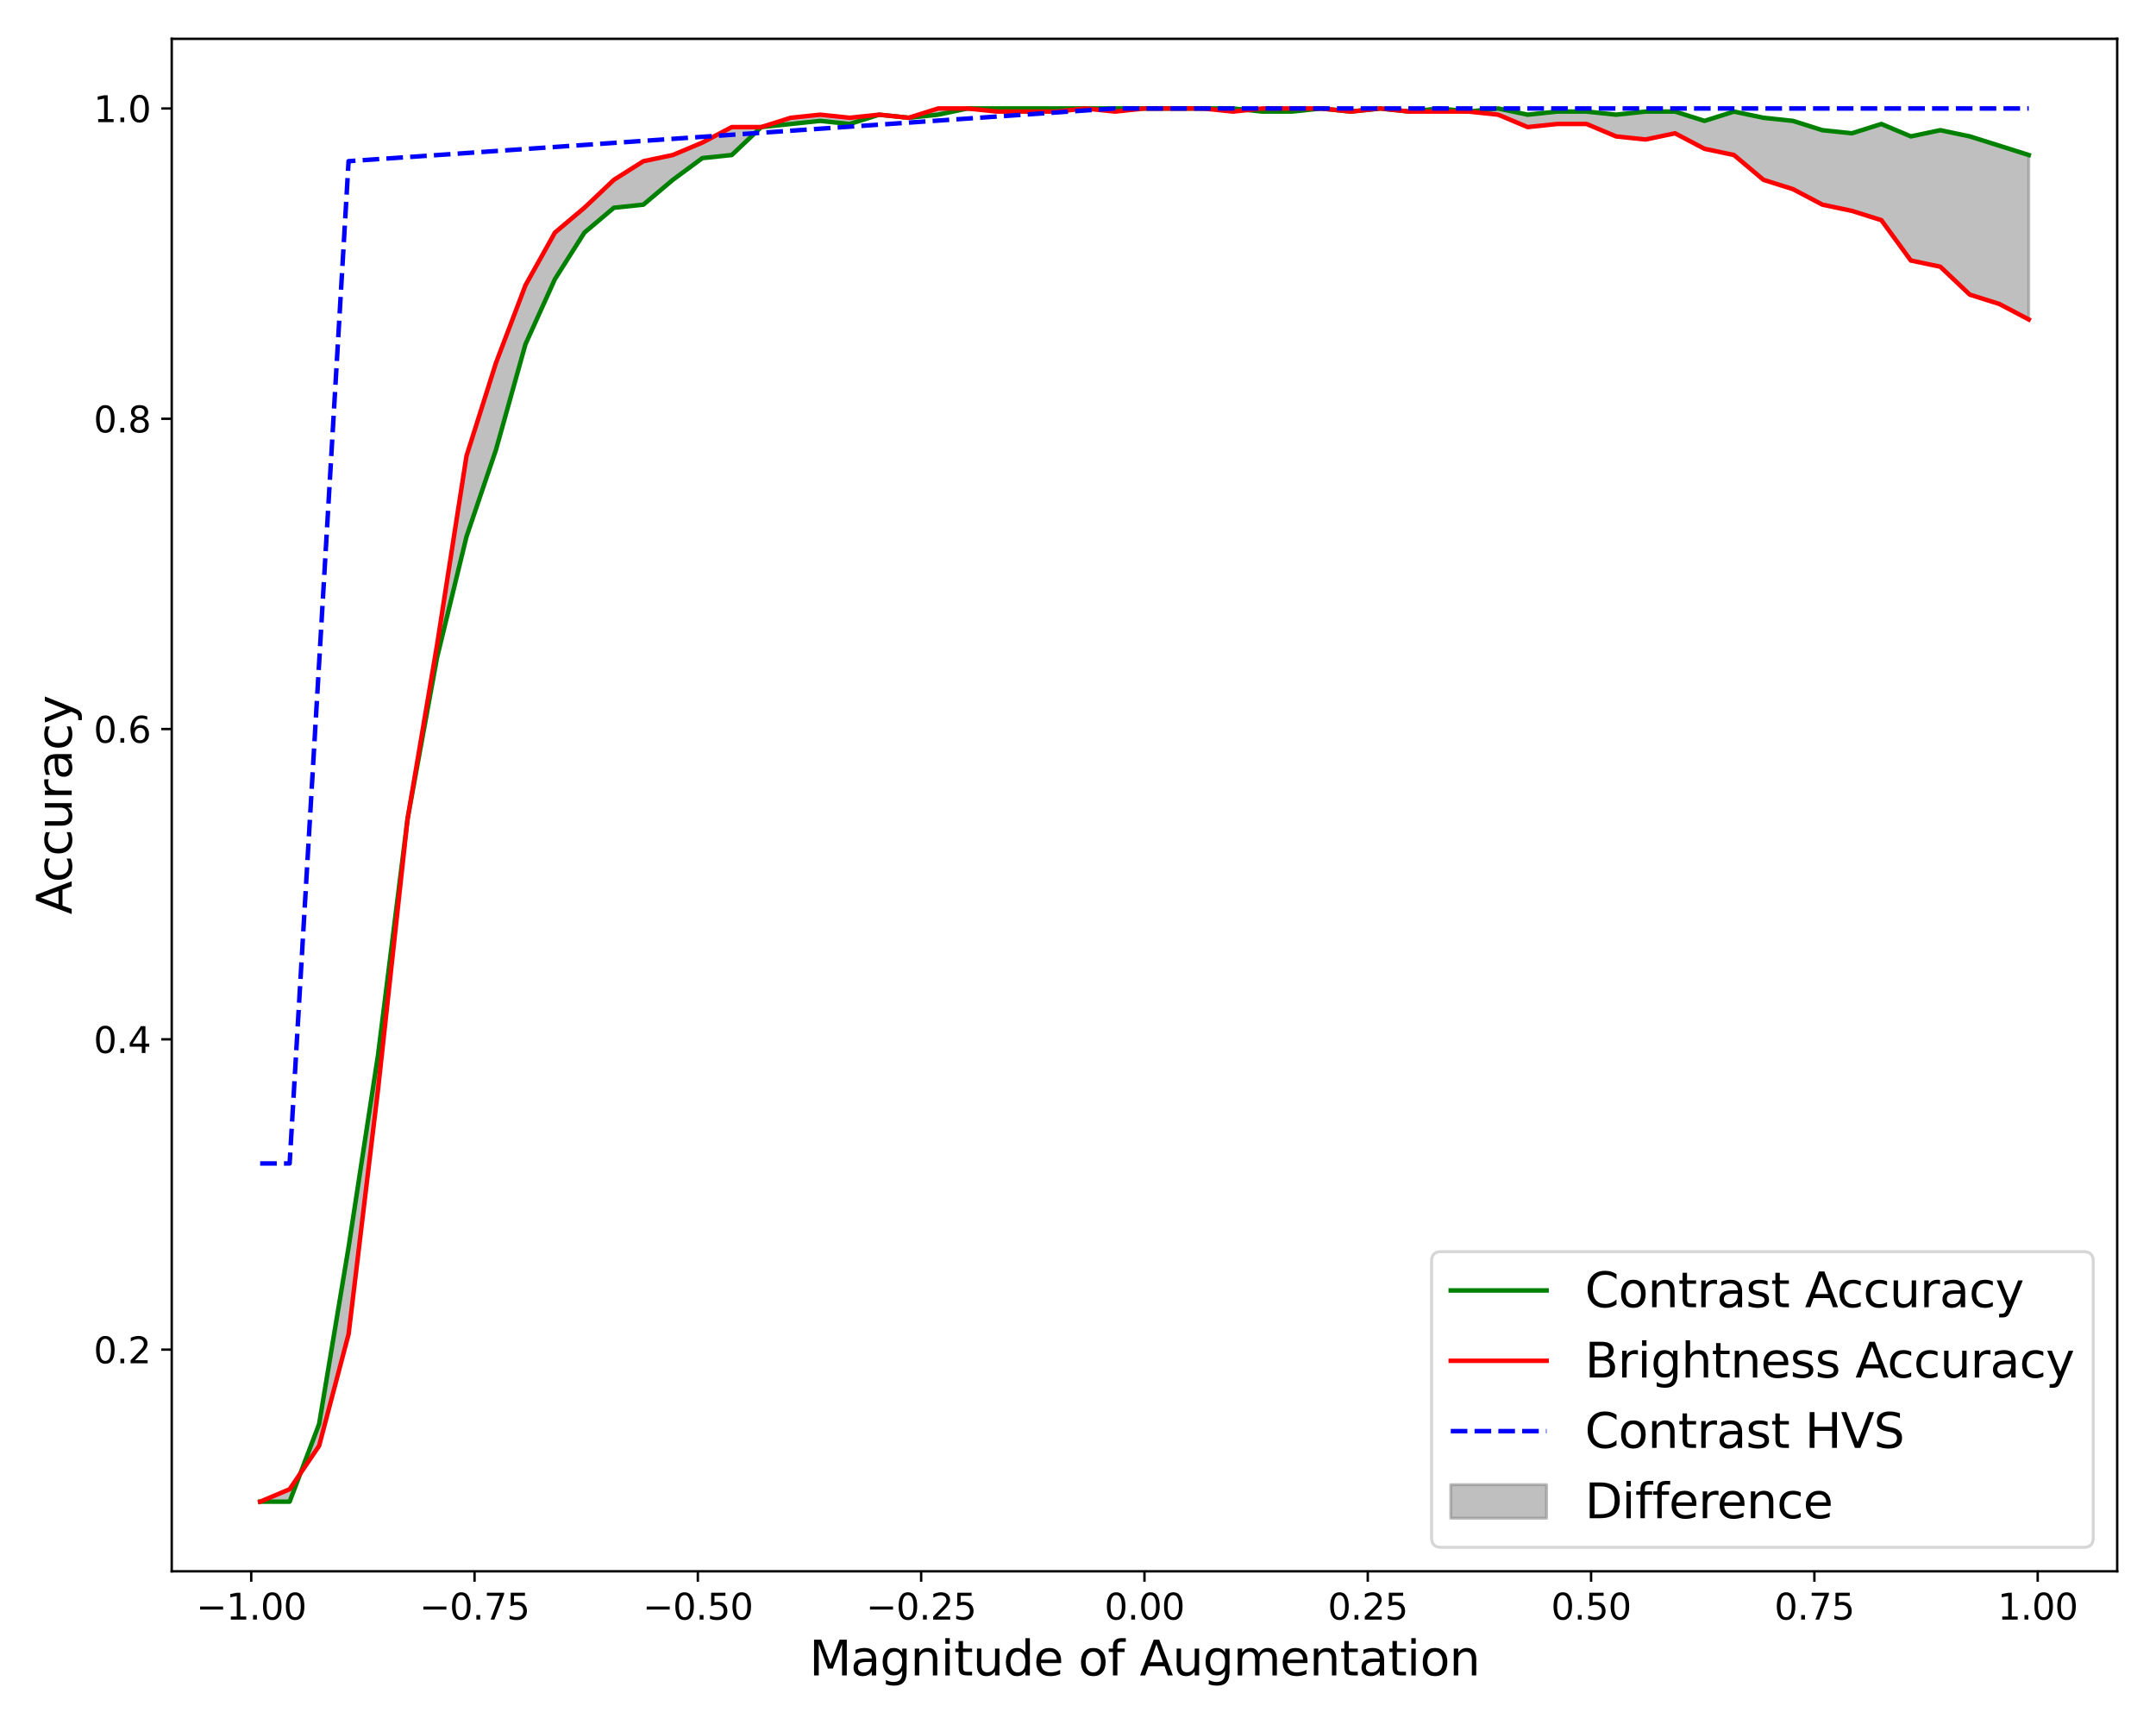 <?xml version="1.0" encoding="utf-8" standalone="no"?>
<!DOCTYPE svg PUBLIC "-//W3C//DTD SVG 1.1//EN"
  "http://www.w3.org/Graphics/SVG/1.1/DTD/svg11.dtd">
<svg height="576pt" version="1.1" viewBox="0 0 720 576" width="720pt" xmlns="http://www.w3.org/2000/svg" xmlns:xlink="http://www.w3.org/1999/xlink">
 <defs>
  <style type="text/css">*{stroke-linecap:butt;stroke-linejoin:round;}</style>
 </defs>
 <g id="figure_1">
  <g id="patch_1">
   <path d="M 0 576 
L 720 576 
L 720 0 
L 0 0 
z
" style="fill:#ffffff;"/>
  </g>
  <g id="axes_1">
   <g id="patch_2">
    <path d="M 57.35 524.68 
L 707.04 524.68 
L 707.04 12.96 
L 57.35 12.96 
z
" style="fill:#ffffff;"/>
   </g>
   <g id="PolyCollection_1">
    <defs>
     <path d="M 86.881 -74.58 
L 86.881 -74.58 
L 96.725 -74.58 
L 106.569 -100.482 
L 116.413 -159.539 
L 126.257 -223.776 
L 136.1 -302.518 
L 145.944 -356.394 
L 155.788 -396.801 
L 165.632 -425.811 
L 175.475 -461.038 
L 185.319 -482.796 
L 195.163 -498.337 
L 205.007 -506.625 
L 214.851 -507.662 
L 224.694 -515.95 
L 234.538 -523.203 
L 244.382 -524.239 
L 254.226 -533.564 
L 264.07 -534.6 
L 273.913 -535.636 
L 283.757 -534.6 
L 293.601 -537.708 
L 303.445 -536.672 
L 313.288 -537.708 
L 323.132 -539.78 
L 332.976 -539.78 
L 342.82 -539.78 
L 352.664 -539.78 
L 362.507 -539.78 
L 372.351 -539.78 
L 382.195 -539.78 
L 382.195 -539.78 
L 392.039 -539.78 
L 401.883 -539.78 
L 411.726 -539.78 
L 421.57 -538.744 
L 431.414 -538.744 
L 441.258 -539.78 
L 451.102 -538.744 
L 460.945 -539.78 
L 470.789 -538.744 
L 480.633 -539.78 
L 490.477 -538.744 
L 500.32 -539.78 
L 510.164 -537.708 
L 520.008 -538.744 
L 529.852 -538.744 
L 539.696 -537.708 
L 549.539 -538.744 
L 559.383 -538.744 
L 569.227 -535.636 
L 579.071 -538.744 
L 588.915 -536.672 
L 598.758 -535.636 
L 608.602 -532.527 
L 618.446 -531.491 
L 628.29 -534.6 
L 638.133 -530.455 
L 647.977 -532.527 
L 657.821 -530.455 
L 667.665 -527.347 
L 677.509 -524.239 
L 677.509 -469.327 
L 677.509 -469.327 
L 667.665 -474.507 
L 657.821 -477.615 
L 647.977 -486.94 
L 638.133 -489.012 
L 628.29 -502.481 
L 618.446 -505.589 
L 608.602 -507.662 
L 598.758 -512.842 
L 588.915 -515.95 
L 579.071 -524.239 
L 569.227 -526.311 
L 559.383 -531.491 
L 549.539 -529.419 
L 539.696 -530.455 
L 529.852 -534.6 
L 520.008 -534.6 
L 510.164 -533.564 
L 500.32 -537.708 
L 490.477 -538.744 
L 480.633 -538.744 
L 470.789 -538.744 
L 460.945 -539.78 
L 451.102 -538.744 
L 441.258 -539.78 
L 431.414 -539.78 
L 421.57 -539.78 
L 411.726 -538.744 
L 401.883 -539.78 
L 392.039 -539.78 
L 382.195 -539.78 
L 382.195 -539.78 
L 372.351 -538.744 
L 362.507 -539.78 
L 352.664 -538.744 
L 342.82 -538.744 
L 332.976 -538.744 
L 323.132 -539.78 
L 313.288 -539.78 
L 303.445 -536.672 
L 293.601 -537.708 
L 283.757 -536.672 
L 273.913 -537.708 
L 264.07 -536.672 
L 254.226 -533.564 
L 244.382 -533.564 
L 234.538 -528.383 
L 224.694 -524.239 
L 214.851 -522.167 
L 205.007 -515.95 
L 195.163 -506.625 
L 185.319 -498.337 
L 175.475 -480.723 
L 165.632 -454.821 
L 155.788 -423.739 
L 145.944 -360.538 
L 136.1 -302.518 
L 126.257 -212.379 
L 116.413 -130.528 
L 106.569 -93.229 
L 96.725 -78.724 
L 86.881 -74.58 
z
" id="mb4def00a35" style="stroke:#808080;stroke-opacity:0.5;"/>
    </defs>
    <g clip-path="url(#p3bbb3c50b5)">
     <use style="fill:#808080;fill-opacity:0.5;stroke:#808080;stroke-opacity:0.5;" x="0" xlink:href="#mb4def00a35" y="576"/>
    </g>
   </g>
   <g id="matplotlib.axis_1">
    <g id="xtick_1">
     <g id="line2d_1">
      <defs>
       <path d="M 0 0 
L 0 3.5 
" id="mfcb24f8882" style="stroke:#000000;stroke-width:0.8;"/>
      </defs>
      <g>
       <use style="stroke:#000000;stroke-width:0.8;" x="83.898" xlink:href="#mfcb24f8882" y="524.68"/>
      </g>
     </g>
     <g id="text_1">
      <!-- −1.00 -->
      <g transform="translate(65.511 540.798)scale(0.12 -0.12)">
       <defs>
        <path d="M 678 2272 
L 4684 2272 
L 4684 1741 
L 678 1741 
L 678 2272 
z
" id="DejaVuSans-2212" transform="scale(0.016)"/>
        <path d="M 794 531 
L 1825 531 
L 1825 4091 
L 703 3866 
L 703 4441 
L 1819 4666 
L 2450 4666 
L 2450 531 
L 3481 531 
L 3481 0 
L 794 0 
L 794 531 
z
" id="DejaVuSans-31" transform="scale(0.016)"/>
        <path d="M 684 794 
L 1344 794 
L 1344 0 
L 684 0 
L 684 794 
z
" id="DejaVuSans-2e" transform="scale(0.016)"/>
        <path d="M 2034 4250 
Q 1547 4250 1301 3770 
Q 1056 3291 1056 2328 
Q 1056 1369 1301 889 
Q 1547 409 2034 409 
Q 2525 409 2770 889 
Q 3016 1369 3016 2328 
Q 3016 3291 2770 3770 
Q 2525 4250 2034 4250 
z
M 2034 4750 
Q 2819 4750 3233 4129 
Q 3647 3509 3647 2328 
Q 3647 1150 3233 529 
Q 2819 -91 2034 -91 
Q 1250 -91 836 529 
Q 422 1150 422 2328 
Q 422 3509 836 4129 
Q 1250 4750 2034 4750 
z
" id="DejaVuSans-30" transform="scale(0.016)"/>
       </defs>
       <use xlink:href="#DejaVuSans-2212"/>
       <use x="83.789" xlink:href="#DejaVuSans-31"/>
       <use x="147.412" xlink:href="#DejaVuSans-2e"/>
       <use x="179.199" xlink:href="#DejaVuSans-30"/>
       <use x="242.822" xlink:href="#DejaVuSans-30"/>
      </g>
     </g>
    </g>
    <g id="xtick_2">
     <g id="line2d_2">
      <g>
       <use style="stroke:#000000;stroke-width:0.8;" x="158.473" xlink:href="#mfcb24f8882" y="524.68"/>
      </g>
     </g>
     <g id="text_2">
      <!-- −0.75 -->
      <g transform="translate(140.085 540.798)scale(0.12 -0.12)">
       <defs>
        <path d="M 525 4666 
L 3525 4666 
L 3525 4397 
L 1831 0 
L 1172 0 
L 2766 4134 
L 525 4134 
L 525 4666 
z
" id="DejaVuSans-37" transform="scale(0.016)"/>
        <path d="M 691 4666 
L 3169 4666 
L 3169 4134 
L 1269 4134 
L 1269 2991 
Q 1406 3038 1543 3061 
Q 1681 3084 1819 3084 
Q 2600 3084 3056 2656 
Q 3513 2228 3513 1497 
Q 3513 744 3044 326 
Q 2575 -91 1722 -91 
Q 1428 -91 1123 -41 
Q 819 9 494 109 
L 494 744 
Q 775 591 1075 516 
Q 1375 441 1709 441 
Q 2250 441 2565 725 
Q 2881 1009 2881 1497 
Q 2881 1984 2565 2268 
Q 2250 2553 1709 2553 
Q 1456 2553 1204 2497 
Q 953 2441 691 2322 
L 691 4666 
z
" id="DejaVuSans-35" transform="scale(0.016)"/>
       </defs>
       <use xlink:href="#DejaVuSans-2212"/>
       <use x="83.789" xlink:href="#DejaVuSans-30"/>
       <use x="147.412" xlink:href="#DejaVuSans-2e"/>
       <use x="179.199" xlink:href="#DejaVuSans-37"/>
       <use x="242.822" xlink:href="#DejaVuSans-35"/>
      </g>
     </g>
    </g>
    <g id="xtick_3">
     <g id="line2d_3">
      <g>
       <use style="stroke:#000000;stroke-width:0.8;" x="233.047" xlink:href="#mfcb24f8882" y="524.68"/>
      </g>
     </g>
     <g id="text_3">
      <!-- −0.50 -->
      <g transform="translate(214.66 540.798)scale(0.12 -0.12)">
       <use xlink:href="#DejaVuSans-2212"/>
       <use x="83.789" xlink:href="#DejaVuSans-30"/>
       <use x="147.412" xlink:href="#DejaVuSans-2e"/>
       <use x="179.199" xlink:href="#DejaVuSans-35"/>
       <use x="242.822" xlink:href="#DejaVuSans-30"/>
      </g>
     </g>
    </g>
    <g id="xtick_4">
     <g id="line2d_4">
      <g>
       <use style="stroke:#000000;stroke-width:0.8;" x="307.621" xlink:href="#mfcb24f8882" y="524.68"/>
      </g>
     </g>
     <g id="text_4">
      <!-- −0.25 -->
      <g transform="translate(289.234 540.798)scale(0.12 -0.12)">
       <defs>
        <path d="M 1228 531 
L 3431 531 
L 3431 0 
L 469 0 
L 469 531 
Q 828 903 1448 1529 
Q 2069 2156 2228 2338 
Q 2531 2678 2651 2914 
Q 2772 3150 2772 3378 
Q 2772 3750 2511 3984 
Q 2250 4219 1831 4219 
Q 1534 4219 1204 4116 
Q 875 4013 500 3803 
L 500 4441 
Q 881 4594 1212 4672 
Q 1544 4750 1819 4750 
Q 2544 4750 2975 4387 
Q 3406 4025 3406 3419 
Q 3406 3131 3298 2873 
Q 3191 2616 2906 2266 
Q 2828 2175 2409 1742 
Q 1991 1309 1228 531 
z
" id="DejaVuSans-32" transform="scale(0.016)"/>
       </defs>
       <use xlink:href="#DejaVuSans-2212"/>
       <use x="83.789" xlink:href="#DejaVuSans-30"/>
       <use x="147.412" xlink:href="#DejaVuSans-2e"/>
       <use x="179.199" xlink:href="#DejaVuSans-32"/>
       <use x="242.822" xlink:href="#DejaVuSans-35"/>
      </g>
     </g>
    </g>
    <g id="xtick_5">
     <g id="line2d_5">
      <g>
       <use style="stroke:#000000;stroke-width:0.8;" x="382.195" xlink:href="#mfcb24f8882" y="524.68"/>
      </g>
     </g>
     <g id="text_5">
      <!-- 0.00 -->
      <g transform="translate(368.836 540.798)scale(0.12 -0.12)">
       <use xlink:href="#DejaVuSans-30"/>
       <use x="63.623" xlink:href="#DejaVuSans-2e"/>
       <use x="95.41" xlink:href="#DejaVuSans-30"/>
       <use x="159.033" xlink:href="#DejaVuSans-30"/>
      </g>
     </g>
    </g>
    <g id="xtick_6">
     <g id="line2d_6">
      <g>
       <use style="stroke:#000000;stroke-width:0.8;" x="456.769" xlink:href="#mfcb24f8882" y="524.68"/>
      </g>
     </g>
     <g id="text_6">
      <!-- 0.25 -->
      <g transform="translate(443.41 540.798)scale(0.12 -0.12)">
       <use xlink:href="#DejaVuSans-30"/>
       <use x="63.623" xlink:href="#DejaVuSans-2e"/>
       <use x="95.41" xlink:href="#DejaVuSans-32"/>
       <use x="159.033" xlink:href="#DejaVuSans-35"/>
      </g>
     </g>
    </g>
    <g id="xtick_7">
     <g id="line2d_7">
      <g>
       <use style="stroke:#000000;stroke-width:0.8;" x="531.343" xlink:href="#mfcb24f8882" y="524.68"/>
      </g>
     </g>
     <g id="text_7">
      <!-- 0.50 -->
      <g transform="translate(517.984 540.798)scale(0.12 -0.12)">
       <use xlink:href="#DejaVuSans-30"/>
       <use x="63.623" xlink:href="#DejaVuSans-2e"/>
       <use x="95.41" xlink:href="#DejaVuSans-35"/>
       <use x="159.033" xlink:href="#DejaVuSans-30"/>
      </g>
     </g>
    </g>
    <g id="xtick_8">
     <g id="line2d_8">
      <g>
       <use style="stroke:#000000;stroke-width:0.8;" x="605.917" xlink:href="#mfcb24f8882" y="524.68"/>
      </g>
     </g>
     <g id="text_8">
      <!-- 0.75 -->
      <g transform="translate(592.558 540.798)scale(0.12 -0.12)">
       <use xlink:href="#DejaVuSans-30"/>
       <use x="63.623" xlink:href="#DejaVuSans-2e"/>
       <use x="95.41" xlink:href="#DejaVuSans-37"/>
       <use x="159.033" xlink:href="#DejaVuSans-35"/>
      </g>
     </g>
    </g>
    <g id="xtick_9">
     <g id="line2d_9">
      <g>
       <use style="stroke:#000000;stroke-width:0.8;" x="680.492" xlink:href="#mfcb24f8882" y="524.68"/>
      </g>
     </g>
     <g id="text_9">
      <!-- 1.00 -->
      <g transform="translate(667.132 540.798)scale(0.12 -0.12)">
       <use xlink:href="#DejaVuSans-31"/>
       <use x="63.623" xlink:href="#DejaVuSans-2e"/>
       <use x="95.41" xlink:href="#DejaVuSans-30"/>
       <use x="159.033" xlink:href="#DejaVuSans-30"/>
      </g>
     </g>
    </g>
    <g id="text_10">
     <!-- Magnitude of Augmentation -->
     <g transform="translate(270.246 559.451)scale(0.16 -0.16)">
      <defs>
       <path d="M 628 4666 
L 1569 4666 
L 2759 1491 
L 3956 4666 
L 4897 4666 
L 4897 0 
L 4281 0 
L 4281 4097 
L 3078 897 
L 2444 897 
L 1241 4097 
L 1241 0 
L 628 0 
L 628 4666 
z
" id="DejaVuSans-4d" transform="scale(0.016)"/>
       <path d="M 2194 1759 
Q 1497 1759 1228 1600 
Q 959 1441 959 1056 
Q 959 750 1161 570 
Q 1363 391 1709 391 
Q 2188 391 2477 730 
Q 2766 1069 2766 1631 
L 2766 1759 
L 2194 1759 
z
M 3341 1997 
L 3341 0 
L 2766 0 
L 2766 531 
Q 2569 213 2275 61 
Q 1981 -91 1556 -91 
Q 1019 -91 701 211 
Q 384 513 384 1019 
Q 384 1609 779 1909 
Q 1175 2209 1959 2209 
L 2766 2209 
L 2766 2266 
Q 2766 2663 2505 2880 
Q 2244 3097 1772 3097 
Q 1472 3097 1187 3025 
Q 903 2953 641 2809 
L 641 3341 
Q 956 3463 1253 3523 
Q 1550 3584 1831 3584 
Q 2591 3584 2966 3190 
Q 3341 2797 3341 1997 
z
" id="DejaVuSans-61" transform="scale(0.016)"/>
       <path d="M 2906 1791 
Q 2906 2416 2648 2759 
Q 2391 3103 1925 3103 
Q 1463 3103 1205 2759 
Q 947 2416 947 1791 
Q 947 1169 1205 825 
Q 1463 481 1925 481 
Q 2391 481 2648 825 
Q 2906 1169 2906 1791 
z
M 3481 434 
Q 3481 -459 3084 -895 
Q 2688 -1331 1869 -1331 
Q 1566 -1331 1297 -1286 
Q 1028 -1241 775 -1147 
L 775 -588 
Q 1028 -725 1275 -790 
Q 1522 -856 1778 -856 
Q 2344 -856 2625 -561 
Q 2906 -266 2906 331 
L 2906 616 
Q 2728 306 2450 153 
Q 2172 0 1784 0 
Q 1141 0 747 490 
Q 353 981 353 1791 
Q 353 2603 747 3093 
Q 1141 3584 1784 3584 
Q 2172 3584 2450 3431 
Q 2728 3278 2906 2969 
L 2906 3500 
L 3481 3500 
L 3481 434 
z
" id="DejaVuSans-67" transform="scale(0.016)"/>
       <path d="M 3513 2113 
L 3513 0 
L 2938 0 
L 2938 2094 
Q 2938 2591 2744 2837 
Q 2550 3084 2163 3084 
Q 1697 3084 1428 2787 
Q 1159 2491 1159 1978 
L 1159 0 
L 581 0 
L 581 3500 
L 1159 3500 
L 1159 2956 
Q 1366 3272 1645 3428 
Q 1925 3584 2291 3584 
Q 2894 3584 3203 3211 
Q 3513 2838 3513 2113 
z
" id="DejaVuSans-6e" transform="scale(0.016)"/>
       <path d="M 603 3500 
L 1178 3500 
L 1178 0 
L 603 0 
L 603 3500 
z
M 603 4863 
L 1178 4863 
L 1178 4134 
L 603 4134 
L 603 4863 
z
" id="DejaVuSans-69" transform="scale(0.016)"/>
       <path d="M 1172 4494 
L 1172 3500 
L 2356 3500 
L 2356 3053 
L 1172 3053 
L 1172 1153 
Q 1172 725 1289 603 
Q 1406 481 1766 481 
L 2356 481 
L 2356 0 
L 1766 0 
Q 1100 0 847 248 
Q 594 497 594 1153 
L 594 3053 
L 172 3053 
L 172 3500 
L 594 3500 
L 594 4494 
L 1172 4494 
z
" id="DejaVuSans-74" transform="scale(0.016)"/>
       <path d="M 544 1381 
L 544 3500 
L 1119 3500 
L 1119 1403 
Q 1119 906 1312 657 
Q 1506 409 1894 409 
Q 2359 409 2629 706 
Q 2900 1003 2900 1516 
L 2900 3500 
L 3475 3500 
L 3475 0 
L 2900 0 
L 2900 538 
Q 2691 219 2414 64 
Q 2138 -91 1772 -91 
Q 1169 -91 856 284 
Q 544 659 544 1381 
z
M 1991 3584 
L 1991 3584 
z
" id="DejaVuSans-75" transform="scale(0.016)"/>
       <path d="M 2906 2969 
L 2906 4863 
L 3481 4863 
L 3481 0 
L 2906 0 
L 2906 525 
Q 2725 213 2448 61 
Q 2172 -91 1784 -91 
Q 1150 -91 751 415 
Q 353 922 353 1747 
Q 353 2572 751 3078 
Q 1150 3584 1784 3584 
Q 2172 3584 2448 3432 
Q 2725 3281 2906 2969 
z
M 947 1747 
Q 947 1113 1208 752 
Q 1469 391 1925 391 
Q 2381 391 2643 752 
Q 2906 1113 2906 1747 
Q 2906 2381 2643 2742 
Q 2381 3103 1925 3103 
Q 1469 3103 1208 2742 
Q 947 2381 947 1747 
z
" id="DejaVuSans-64" transform="scale(0.016)"/>
       <path d="M 3597 1894 
L 3597 1613 
L 953 1613 
Q 991 1019 1311 708 
Q 1631 397 2203 397 
Q 2534 397 2845 478 
Q 3156 559 3463 722 
L 3463 178 
Q 3153 47 2828 -22 
Q 2503 -91 2169 -91 
Q 1331 -91 842 396 
Q 353 884 353 1716 
Q 353 2575 817 3079 
Q 1281 3584 2069 3584 
Q 2775 3584 3186 3129 
Q 3597 2675 3597 1894 
z
M 3022 2063 
Q 3016 2534 2758 2815 
Q 2500 3097 2075 3097 
Q 1594 3097 1305 2825 
Q 1016 2553 972 2059 
L 3022 2063 
z
" id="DejaVuSans-65" transform="scale(0.016)"/>
       <path id="DejaVuSans-20" transform="scale(0.016)"/>
       <path d="M 1959 3097 
Q 1497 3097 1228 2736 
Q 959 2375 959 1747 
Q 959 1119 1226 758 
Q 1494 397 1959 397 
Q 2419 397 2687 759 
Q 2956 1122 2956 1747 
Q 2956 2369 2687 2733 
Q 2419 3097 1959 3097 
z
M 1959 3584 
Q 2709 3584 3137 3096 
Q 3566 2609 3566 1747 
Q 3566 888 3137 398 
Q 2709 -91 1959 -91 
Q 1206 -91 779 398 
Q 353 888 353 1747 
Q 353 2609 779 3096 
Q 1206 3584 1959 3584 
z
" id="DejaVuSans-6f" transform="scale(0.016)"/>
       <path d="M 2375 4863 
L 2375 4384 
L 1825 4384 
Q 1516 4384 1395 4259 
Q 1275 4134 1275 3809 
L 1275 3500 
L 2222 3500 
L 2222 3053 
L 1275 3053 
L 1275 0 
L 697 0 
L 697 3053 
L 147 3053 
L 147 3500 
L 697 3500 
L 697 3744 
Q 697 4328 969 4595 
Q 1241 4863 1831 4863 
L 2375 4863 
z
" id="DejaVuSans-66" transform="scale(0.016)"/>
       <path d="M 2188 4044 
L 1331 1722 
L 3047 1722 
L 2188 4044 
z
M 1831 4666 
L 2547 4666 
L 4325 0 
L 3669 0 
L 3244 1197 
L 1141 1197 
L 716 0 
L 50 0 
L 1831 4666 
z
" id="DejaVuSans-41" transform="scale(0.016)"/>
       <path d="M 3328 2828 
Q 3544 3216 3844 3400 
Q 4144 3584 4550 3584 
Q 5097 3584 5394 3201 
Q 5691 2819 5691 2113 
L 5691 0 
L 5113 0 
L 5113 2094 
Q 5113 2597 4934 2840 
Q 4756 3084 4391 3084 
Q 3944 3084 3684 2787 
Q 3425 2491 3425 1978 
L 3425 0 
L 2847 0 
L 2847 2094 
Q 2847 2600 2669 2842 
Q 2491 3084 2119 3084 
Q 1678 3084 1418 2786 
Q 1159 2488 1159 1978 
L 1159 0 
L 581 0 
L 581 3500 
L 1159 3500 
L 1159 2956 
Q 1356 3278 1631 3431 
Q 1906 3584 2284 3584 
Q 2666 3584 2933 3390 
Q 3200 3197 3328 2828 
z
" id="DejaVuSans-6d" transform="scale(0.016)"/>
      </defs>
      <use xlink:href="#DejaVuSans-4d"/>
      <use x="86.279" xlink:href="#DejaVuSans-61"/>
      <use x="147.559" xlink:href="#DejaVuSans-67"/>
      <use x="211.035" xlink:href="#DejaVuSans-6e"/>
      <use x="274.414" xlink:href="#DejaVuSans-69"/>
      <use x="302.197" xlink:href="#DejaVuSans-74"/>
      <use x="341.406" xlink:href="#DejaVuSans-75"/>
      <use x="404.785" xlink:href="#DejaVuSans-64"/>
      <use x="468.262" xlink:href="#DejaVuSans-65"/>
      <use x="529.785" xlink:href="#DejaVuSans-20"/>
      <use x="561.572" xlink:href="#DejaVuSans-6f"/>
      <use x="622.754" xlink:href="#DejaVuSans-66"/>
      <use x="657.959" xlink:href="#DejaVuSans-20"/>
      <use x="689.746" xlink:href="#DejaVuSans-41"/>
      <use x="758.154" xlink:href="#DejaVuSans-75"/>
      <use x="821.533" xlink:href="#DejaVuSans-67"/>
      <use x="885.01" xlink:href="#DejaVuSans-6d"/>
      <use x="982.422" xlink:href="#DejaVuSans-65"/>
      <use x="1043.945" xlink:href="#DejaVuSans-6e"/>
      <use x="1107.324" xlink:href="#DejaVuSans-74"/>
      <use x="1146.533" xlink:href="#DejaVuSans-61"/>
      <use x="1207.812" xlink:href="#DejaVuSans-74"/>
      <use x="1247.021" xlink:href="#DejaVuSans-69"/>
      <use x="1274.805" xlink:href="#DejaVuSans-6f"/>
      <use x="1335.986" xlink:href="#DejaVuSans-6e"/>
     </g>
    </g>
   </g>
   <g id="matplotlib.axis_2">
    <g id="ytick_1">
     <g id="line2d_10">
      <defs>
       <path d="M 0 0 
L -3.5 0 
" id="mdb021fb84b" style="stroke:#000000;stroke-width:0.8;"/>
      </defs>
      <g>
       <use style="stroke:#000000;stroke-width:0.8;" x="57.35" xlink:href="#mdb021fb84b" y="450.652"/>
      </g>
     </g>
     <g id="text_11">
      <!-- 0.2 -->
      <g transform="translate(31.266 455.211)scale(0.12 -0.12)">
       <use xlink:href="#DejaVuSans-30"/>
       <use x="63.623" xlink:href="#DejaVuSans-2e"/>
       <use x="95.41" xlink:href="#DejaVuSans-32"/>
      </g>
     </g>
    </g>
    <g id="ytick_2">
     <g id="line2d_11">
      <g>
       <use style="stroke:#000000;stroke-width:0.8;" x="57.35" xlink:href="#mdb021fb84b" y="347.044"/>
      </g>
     </g>
     <g id="text_12">
      <!-- 0.4 -->
      <g transform="translate(31.266 351.603)scale(0.12 -0.12)">
       <defs>
        <path d="M 2419 4116 
L 825 1625 
L 2419 1625 
L 2419 4116 
z
M 2253 4666 
L 3047 4666 
L 3047 1625 
L 3713 1625 
L 3713 1100 
L 3047 1100 
L 3047 0 
L 2419 0 
L 2419 1100 
L 313 1100 
L 313 1709 
L 2253 4666 
z
" id="DejaVuSans-34" transform="scale(0.016)"/>
       </defs>
       <use xlink:href="#DejaVuSans-30"/>
       <use x="63.623" xlink:href="#DejaVuSans-2e"/>
       <use x="95.41" xlink:href="#DejaVuSans-34"/>
      </g>
     </g>
    </g>
    <g id="ytick_3">
     <g id="line2d_12">
      <g>
       <use style="stroke:#000000;stroke-width:0.8;" x="57.35" xlink:href="#mdb021fb84b" y="243.436"/>
      </g>
     </g>
     <g id="text_13">
      <!-- 0.6 -->
      <g transform="translate(31.266 247.995)scale(0.12 -0.12)">
       <defs>
        <path d="M 2113 2584 
Q 1688 2584 1439 2293 
Q 1191 2003 1191 1497 
Q 1191 994 1439 701 
Q 1688 409 2113 409 
Q 2538 409 2786 701 
Q 3034 994 3034 1497 
Q 3034 2003 2786 2293 
Q 2538 2584 2113 2584 
z
M 3366 4563 
L 3366 3988 
Q 3128 4100 2886 4159 
Q 2644 4219 2406 4219 
Q 1781 4219 1451 3797 
Q 1122 3375 1075 2522 
Q 1259 2794 1537 2939 
Q 1816 3084 2150 3084 
Q 2853 3084 3261 2657 
Q 3669 2231 3669 1497 
Q 3669 778 3244 343 
Q 2819 -91 2113 -91 
Q 1303 -91 875 529 
Q 447 1150 447 2328 
Q 447 3434 972 4092 
Q 1497 4750 2381 4750 
Q 2619 4750 2861 4703 
Q 3103 4656 3366 4563 
z
" id="DejaVuSans-36" transform="scale(0.016)"/>
       </defs>
       <use xlink:href="#DejaVuSans-30"/>
       <use x="63.623" xlink:href="#DejaVuSans-2e"/>
       <use x="95.41" xlink:href="#DejaVuSans-36"/>
      </g>
     </g>
    </g>
    <g id="ytick_4">
     <g id="line2d_13">
      <g>
       <use style="stroke:#000000;stroke-width:0.8;" x="57.35" xlink:href="#mdb021fb84b" y="139.828"/>
      </g>
     </g>
     <g id="text_14">
      <!-- 0.8 -->
      <g transform="translate(31.266 144.387)scale(0.12 -0.12)">
       <defs>
        <path d="M 2034 2216 
Q 1584 2216 1326 1975 
Q 1069 1734 1069 1313 
Q 1069 891 1326 650 
Q 1584 409 2034 409 
Q 2484 409 2743 651 
Q 3003 894 3003 1313 
Q 3003 1734 2745 1975 
Q 2488 2216 2034 2216 
z
M 1403 2484 
Q 997 2584 770 2862 
Q 544 3141 544 3541 
Q 544 4100 942 4425 
Q 1341 4750 2034 4750 
Q 2731 4750 3128 4425 
Q 3525 4100 3525 3541 
Q 3525 3141 3298 2862 
Q 3072 2584 2669 2484 
Q 3125 2378 3379 2068 
Q 3634 1759 3634 1313 
Q 3634 634 3220 271 
Q 2806 -91 2034 -91 
Q 1263 -91 848 271 
Q 434 634 434 1313 
Q 434 1759 690 2068 
Q 947 2378 1403 2484 
z
M 1172 3481 
Q 1172 3119 1398 2916 
Q 1625 2713 2034 2713 
Q 2441 2713 2670 2916 
Q 2900 3119 2900 3481 
Q 2900 3844 2670 4047 
Q 2441 4250 2034 4250 
Q 1625 4250 1398 4047 
Q 1172 3844 1172 3481 
z
" id="DejaVuSans-38" transform="scale(0.016)"/>
       </defs>
       <use xlink:href="#DejaVuSans-30"/>
       <use x="63.623" xlink:href="#DejaVuSans-2e"/>
       <use x="95.41" xlink:href="#DejaVuSans-38"/>
      </g>
     </g>
    </g>
    <g id="ytick_5">
     <g id="line2d_14">
      <g>
       <use style="stroke:#000000;stroke-width:0.8;" x="57.35" xlink:href="#mdb021fb84b" y="36.22"/>
      </g>
     </g>
     <g id="text_15">
      <!-- 1.0 -->
      <g transform="translate(31.266 40.779)scale(0.12 -0.12)">
       <use xlink:href="#DejaVuSans-31"/>
       <use x="63.623" xlink:href="#DejaVuSans-2e"/>
       <use x="95.41" xlink:href="#DejaVuSans-30"/>
      </g>
     </g>
    </g>
    <g id="text_16">
     <!-- Accuracy -->
     <g transform="translate(23.939 305.345)rotate(-90)scale(0.16 -0.16)">
      <defs>
       <path d="M 3122 3366 
L 3122 2828 
Q 2878 2963 2633 3030 
Q 2388 3097 2138 3097 
Q 1578 3097 1268 2742 
Q 959 2388 959 1747 
Q 959 1106 1268 751 
Q 1578 397 2138 397 
Q 2388 397 2633 464 
Q 2878 531 3122 666 
L 3122 134 
Q 2881 22 2623 -34 
Q 2366 -91 2075 -91 
Q 1284 -91 818 406 
Q 353 903 353 1747 
Q 353 2603 823 3093 
Q 1294 3584 2113 3584 
Q 2378 3584 2631 3529 
Q 2884 3475 3122 3366 
z
" id="DejaVuSans-63" transform="scale(0.016)"/>
       <path d="M 2631 2963 
Q 2534 3019 2420 3045 
Q 2306 3072 2169 3072 
Q 1681 3072 1420 2755 
Q 1159 2438 1159 1844 
L 1159 0 
L 581 0 
L 581 3500 
L 1159 3500 
L 1159 2956 
Q 1341 3275 1631 3429 
Q 1922 3584 2338 3584 
Q 2397 3584 2469 3576 
Q 2541 3569 2628 3553 
L 2631 2963 
z
" id="DejaVuSans-72" transform="scale(0.016)"/>
       <path d="M 2059 -325 
Q 1816 -950 1584 -1140 
Q 1353 -1331 966 -1331 
L 506 -1331 
L 506 -850 
L 844 -850 
Q 1081 -850 1212 -737 
Q 1344 -625 1503 -206 
L 1606 56 
L 191 3500 
L 800 3500 
L 1894 763 
L 2988 3500 
L 3597 3500 
L 2059 -325 
z
" id="DejaVuSans-79" transform="scale(0.016)"/>
      </defs>
      <use xlink:href="#DejaVuSans-41"/>
      <use x="66.658" xlink:href="#DejaVuSans-63"/>
      <use x="121.639" xlink:href="#DejaVuSans-63"/>
      <use x="176.619" xlink:href="#DejaVuSans-75"/>
      <use x="239.998" xlink:href="#DejaVuSans-72"/>
      <use x="281.111" xlink:href="#DejaVuSans-61"/>
      <use x="342.391" xlink:href="#DejaVuSans-63"/>
      <use x="397.371" xlink:href="#DejaVuSans-79"/>
     </g>
    </g>
   </g>
   <g id="line2d_15">
    <path clip-path="url(#p3bbb3c50b5)" d="M 86.881 501.42 
L 96.725 501.42 
L 106.569 475.518 
L 116.413 416.461 
L 126.257 352.224 
L 136.1 273.482 
L 145.944 219.606 
L 155.788 179.199 
L 165.632 150.189 
L 175.475 114.962 
L 185.319 93.204 
L 195.163 77.663 
L 205.007 69.375 
L 214.851 68.338 
L 224.694 60.05 
L 234.538 52.797 
L 244.382 51.761 
L 254.226 42.436 
L 264.07 41.4 
L 273.913 40.364 
L 283.757 41.4 
L 293.601 38.292 
L 303.445 39.328 
L 313.288 38.292 
L 323.132 36.22 
L 332.976 36.22 
L 342.82 36.22 
L 352.664 36.22 
L 362.507 36.22 
L 372.351 36.22 
L 382.195 36.22 
L 382.195 36.22 
L 392.039 36.22 
L 401.883 36.22 
L 411.726 36.22 
L 421.57 37.256 
L 431.414 37.256 
L 441.258 36.22 
L 451.102 37.256 
L 460.945 36.22 
L 470.789 37.256 
L 480.633 36.22 
L 490.477 37.256 
L 500.32 36.22 
L 510.164 38.292 
L 520.008 37.256 
L 529.852 37.256 
L 539.696 38.292 
L 549.539 37.256 
L 559.383 37.256 
L 569.227 40.364 
L 579.071 37.256 
L 588.915 39.328 
L 598.758 40.364 
L 608.602 43.473 
L 618.446 44.509 
L 628.29 41.4 
L 638.133 45.545 
L 647.977 43.473 
L 657.821 45.545 
L 667.665 48.653 
L 677.509 51.761 
" style="fill:none;stroke:#008000;stroke-linecap:square;stroke-width:1.5;"/>
   </g>
   <g id="line2d_16">
    <path clip-path="url(#p3bbb3c50b5)" d="M 86.881 501.42 
L 96.725 497.276 
L 106.569 482.771 
L 116.413 445.472 
L 126.257 363.621 
L 136.1 273.482 
L 145.944 215.462 
L 155.788 152.261 
L 165.632 121.179 
L 175.475 95.277 
L 185.319 77.663 
L 195.163 69.375 
L 205.007 60.05 
L 214.851 53.833 
L 224.694 51.761 
L 234.538 47.617 
L 244.382 42.436 
L 254.226 42.436 
L 264.07 39.328 
L 273.913 38.292 
L 283.757 39.328 
L 293.601 38.292 
L 303.445 39.328 
L 313.288 36.22 
L 323.132 36.22 
L 332.976 37.256 
L 342.82 37.256 
L 352.664 37.256 
L 362.507 36.22 
L 372.351 37.256 
L 382.195 36.22 
L 382.195 36.22 
L 392.039 36.22 
L 401.883 36.22 
L 411.726 37.256 
L 421.57 36.22 
L 431.414 36.22 
L 441.258 36.22 
L 451.102 37.256 
L 460.945 36.22 
L 470.789 37.256 
L 480.633 37.256 
L 490.477 37.256 
L 500.32 38.292 
L 510.164 42.436 
L 520.008 41.4 
L 529.852 41.4 
L 539.696 45.545 
L 549.539 46.581 
L 559.383 44.509 
L 569.227 49.689 
L 579.071 51.761 
L 588.915 60.05 
L 598.758 63.158 
L 608.602 68.338 
L 618.446 70.411 
L 628.29 73.519 
L 638.133 86.988 
L 647.977 89.06 
L 657.821 98.385 
L 667.665 101.493 
L 677.509 106.673 
" style="fill:none;stroke:#ff0000;stroke-linecap:square;stroke-width:1.5;"/>
   </g>
   <g id="line2d_17">
    <path clip-path="url(#p3bbb3c50b5)" d="M 86.881 388.487 
L 96.725 388.487 
L 106.569 221.398 
L 116.413 53.813 
L 126.257 53.135 
L 136.1 52.458 
L 145.944 51.781 
L 155.788 51.103 
L 165.632 50.426 
L 175.475 49.748 
L 185.319 49.071 
L 195.163 48.393 
L 205.007 47.716 
L 214.851 47.038 
L 224.694 46.361 
L 234.538 45.684 
L 244.382 45.006 
L 254.226 44.329 
L 264.07 43.651 
L 273.913 42.974 
L 283.757 42.296 
L 293.601 41.619 
L 303.445 40.942 
L 313.288 40.264 
L 323.132 39.587 
L 332.976 38.909 
L 342.82 38.232 
L 352.664 37.554 
L 362.507 36.877 
L 372.351 36.22 
L 382.195 36.22 
L 382.195 36.22 
L 392.039 36.22 
L 401.883 36.22 
L 411.726 36.22 
L 421.57 36.22 
L 431.414 36.22 
L 441.258 36.22 
L 451.102 36.22 
L 460.945 36.22 
L 470.789 36.22 
L 480.633 36.22 
L 490.477 36.22 
L 500.32 36.22 
L 510.164 36.22 
L 520.008 36.22 
L 529.852 36.22 
L 539.696 36.22 
L 549.539 36.22 
L 559.383 36.22 
L 569.227 36.22 
L 579.071 36.22 
L 588.915 36.22 
L 598.758 36.22 
L 608.602 36.22 
L 618.446 36.22 
L 628.29 36.22 
L 638.133 36.22 
L 647.977 36.22 
L 657.821 36.22 
L 667.665 36.22 
L 677.509 36.22 
" style="fill:none;stroke:#0000ff;stroke-dasharray:5.55,2.4;stroke-dashoffset:0;stroke-width:1.5;"/>
   </g>
   <g id="patch_3">
    <path d="M 57.35 524.68 
L 57.35 12.96 
" style="fill:none;stroke:#000000;stroke-linecap:square;stroke-linejoin:miter;stroke-width:0.8;"/>
   </g>
   <g id="patch_4">
    <path d="M 707.04 524.68 
L 707.04 12.96 
" style="fill:none;stroke:#000000;stroke-linecap:square;stroke-linejoin:miter;stroke-width:0.8;"/>
   </g>
   <g id="patch_5">
    <path d="M 57.35 524.68 
L 707.04 524.68 
" style="fill:none;stroke:#000000;stroke-linecap:square;stroke-linejoin:miter;stroke-width:0.8;"/>
   </g>
   <g id="patch_6">
    <path d="M 57.35 12.96 
L 707.04 12.96 
" style="fill:none;stroke:#000000;stroke-linecap:square;stroke-linejoin:miter;stroke-width:0.8;"/>
   </g>
   <g id="legend_1">
    <g id="patch_7">
     <path d="M 481.28 516.68 
L 695.84 516.68 
Q 699.04 516.68 699.04 513.48 
L 699.04 421.14 
Q 699.04 417.94 695.84 417.94 
L 481.28 417.94 
Q 478.08 417.94 478.08 421.14 
L 478.08 513.48 
Q 478.08 516.68 481.28 516.68 
z
" style="fill:#ffffff;opacity:0.8;stroke:#cccccc;stroke-linejoin:miter;"/>
    </g>
    <g id="line2d_18">
     <path d="M 484.48 430.897 
L 516.48 430.897 
" style="fill:none;stroke:#008000;stroke-linecap:square;stroke-width:1.5;"/>
    </g>
    <g id="line2d_19"/>
    <g id="text_17">
     <!-- Contrast Accuracy -->
     <g transform="translate(529.28 436.498)scale(0.16 -0.16)">
      <defs>
       <path d="M 4122 4306 
L 4122 3641 
Q 3803 3938 3442 4084 
Q 3081 4231 2675 4231 
Q 1875 4231 1450 3742 
Q 1025 3253 1025 2328 
Q 1025 1406 1450 917 
Q 1875 428 2675 428 
Q 3081 428 3442 575 
Q 3803 722 4122 1019 
L 4122 359 
Q 3791 134 3420 21 
Q 3050 -91 2638 -91 
Q 1578 -91 968 557 
Q 359 1206 359 2328 
Q 359 3453 968 4101 
Q 1578 4750 2638 4750 
Q 3056 4750 3426 4639 
Q 3797 4528 4122 4306 
z
" id="DejaVuSans-43" transform="scale(0.016)"/>
       <path d="M 2834 3397 
L 2834 2853 
Q 2591 2978 2328 3040 
Q 2066 3103 1784 3103 
Q 1356 3103 1142 2972 
Q 928 2841 928 2578 
Q 928 2378 1081 2264 
Q 1234 2150 1697 2047 
L 1894 2003 
Q 2506 1872 2764 1633 
Q 3022 1394 3022 966 
Q 3022 478 2636 193 
Q 2250 -91 1575 -91 
Q 1294 -91 989 -36 
Q 684 19 347 128 
L 347 722 
Q 666 556 975 473 
Q 1284 391 1588 391 
Q 1994 391 2212 530 
Q 2431 669 2431 922 
Q 2431 1156 2273 1281 
Q 2116 1406 1581 1522 
L 1381 1569 
Q 847 1681 609 1914 
Q 372 2147 372 2553 
Q 372 3047 722 3315 
Q 1072 3584 1716 3584 
Q 2034 3584 2315 3537 
Q 2597 3491 2834 3397 
z
" id="DejaVuSans-73" transform="scale(0.016)"/>
      </defs>
      <use xlink:href="#DejaVuSans-43"/>
      <use x="69.824" xlink:href="#DejaVuSans-6f"/>
      <use x="131.006" xlink:href="#DejaVuSans-6e"/>
      <use x="194.385" xlink:href="#DejaVuSans-74"/>
      <use x="233.594" xlink:href="#DejaVuSans-72"/>
      <use x="274.707" xlink:href="#DejaVuSans-61"/>
      <use x="335.986" xlink:href="#DejaVuSans-73"/>
      <use x="388.086" xlink:href="#DejaVuSans-74"/>
      <use x="427.295" xlink:href="#DejaVuSans-20"/>
      <use x="459.082" xlink:href="#DejaVuSans-41"/>
      <use x="525.74" xlink:href="#DejaVuSans-63"/>
      <use x="580.721" xlink:href="#DejaVuSans-63"/>
      <use x="635.701" xlink:href="#DejaVuSans-75"/>
      <use x="699.08" xlink:href="#DejaVuSans-72"/>
      <use x="740.193" xlink:href="#DejaVuSans-61"/>
      <use x="801.473" xlink:href="#DejaVuSans-63"/>
      <use x="856.453" xlink:href="#DejaVuSans-79"/>
     </g>
    </g>
    <g id="line2d_20">
     <path d="M 484.48 454.382 
L 516.48 454.382 
" style="fill:none;stroke:#ff0000;stroke-linecap:square;stroke-width:1.5;"/>
    </g>
    <g id="line2d_21"/>
    <g id="text_18">
     <!-- Brightness Accuracy -->
     <g transform="translate(529.28 459.983)scale(0.16 -0.16)">
      <defs>
       <path d="M 1259 2228 
L 1259 519 
L 2272 519 
Q 2781 519 3026 730 
Q 3272 941 3272 1375 
Q 3272 1813 3026 2020 
Q 2781 2228 2272 2228 
L 1259 2228 
z
M 1259 4147 
L 1259 2741 
L 2194 2741 
Q 2656 2741 2882 2914 
Q 3109 3088 3109 3444 
Q 3109 3797 2882 3972 
Q 2656 4147 2194 4147 
L 1259 4147 
z
M 628 4666 
L 2241 4666 
Q 2963 4666 3353 4366 
Q 3744 4066 3744 3513 
Q 3744 3084 3544 2831 
Q 3344 2578 2956 2516 
Q 3422 2416 3680 2098 
Q 3938 1781 3938 1306 
Q 3938 681 3513 340 
Q 3088 0 2303 0 
L 628 0 
L 628 4666 
z
" id="DejaVuSans-42" transform="scale(0.016)"/>
       <path d="M 3513 2113 
L 3513 0 
L 2938 0 
L 2938 2094 
Q 2938 2591 2744 2837 
Q 2550 3084 2163 3084 
Q 1697 3084 1428 2787 
Q 1159 2491 1159 1978 
L 1159 0 
L 581 0 
L 581 4863 
L 1159 4863 
L 1159 2956 
Q 1366 3272 1645 3428 
Q 1925 3584 2291 3584 
Q 2894 3584 3203 3211 
Q 3513 2838 3513 2113 
z
" id="DejaVuSans-68" transform="scale(0.016)"/>
      </defs>
      <use xlink:href="#DejaVuSans-42"/>
      <use x="68.604" xlink:href="#DejaVuSans-72"/>
      <use x="109.717" xlink:href="#DejaVuSans-69"/>
      <use x="137.5" xlink:href="#DejaVuSans-67"/>
      <use x="200.977" xlink:href="#DejaVuSans-68"/>
      <use x="264.355" xlink:href="#DejaVuSans-74"/>
      <use x="303.564" xlink:href="#DejaVuSans-6e"/>
      <use x="366.943" xlink:href="#DejaVuSans-65"/>
      <use x="428.467" xlink:href="#DejaVuSans-73"/>
      <use x="480.566" xlink:href="#DejaVuSans-73"/>
      <use x="532.666" xlink:href="#DejaVuSans-20"/>
      <use x="564.453" xlink:href="#DejaVuSans-41"/>
      <use x="631.111" xlink:href="#DejaVuSans-63"/>
      <use x="686.092" xlink:href="#DejaVuSans-63"/>
      <use x="741.072" xlink:href="#DejaVuSans-75"/>
      <use x="804.451" xlink:href="#DejaVuSans-72"/>
      <use x="845.564" xlink:href="#DejaVuSans-61"/>
      <use x="906.844" xlink:href="#DejaVuSans-63"/>
      <use x="961.824" xlink:href="#DejaVuSans-79"/>
     </g>
    </g>
    <g id="line2d_22">
     <path d="M 484.48 477.868 
L 516.48 477.868 
" style="fill:none;stroke:#0000ff;stroke-dasharray:5.55,2.4;stroke-dashoffset:0;stroke-width:1.5;"/>
    </g>
    <g id="line2d_23"/>
    <g id="text_19">
     <!-- Contrast HVS -->
     <g transform="translate(529.28 483.467)scale(0.16 -0.16)">
      <defs>
       <path d="M 628 4666 
L 1259 4666 
L 1259 2753 
L 3553 2753 
L 3553 4666 
L 4184 4666 
L 4184 0 
L 3553 0 
L 3553 2222 
L 1259 2222 
L 1259 0 
L 628 0 
L 628 4666 
z
" id="DejaVuSans-48" transform="scale(0.016)"/>
       <path d="M 1831 0 
L 50 4666 
L 709 4666 
L 2188 738 
L 3669 4666 
L 4325 4666 
L 2547 0 
L 1831 0 
z
" id="DejaVuSans-56" transform="scale(0.016)"/>
       <path d="M 3425 4513 
L 3425 3897 
Q 3066 4069 2747 4153 
Q 2428 4238 2131 4238 
Q 1616 4238 1336 4038 
Q 1056 3838 1056 3469 
Q 1056 3159 1242 3001 
Q 1428 2844 1947 2747 
L 2328 2669 
Q 3034 2534 3370 2195 
Q 3706 1856 3706 1288 
Q 3706 609 3251 259 
Q 2797 -91 1919 -91 
Q 1588 -91 1214 -16 
Q 841 59 441 206 
L 441 856 
Q 825 641 1194 531 
Q 1563 422 1919 422 
Q 2459 422 2753 634 
Q 3047 847 3047 1241 
Q 3047 1584 2836 1778 
Q 2625 1972 2144 2069 
L 1759 2144 
Q 1053 2284 737 2584 
Q 422 2884 422 3419 
Q 422 4038 858 4394 
Q 1294 4750 2059 4750 
Q 2388 4750 2728 4690 
Q 3069 4631 3425 4513 
z
" id="DejaVuSans-53" transform="scale(0.016)"/>
      </defs>
      <use xlink:href="#DejaVuSans-43"/>
      <use x="69.824" xlink:href="#DejaVuSans-6f"/>
      <use x="131.006" xlink:href="#DejaVuSans-6e"/>
      <use x="194.385" xlink:href="#DejaVuSans-74"/>
      <use x="233.594" xlink:href="#DejaVuSans-72"/>
      <use x="274.707" xlink:href="#DejaVuSans-61"/>
      <use x="335.986" xlink:href="#DejaVuSans-73"/>
      <use x="388.086" xlink:href="#DejaVuSans-74"/>
      <use x="427.295" xlink:href="#DejaVuSans-20"/>
      <use x="459.082" xlink:href="#DejaVuSans-48"/>
      <use x="534.277" xlink:href="#DejaVuSans-56"/>
      <use x="602.686" xlink:href="#DejaVuSans-53"/>
     </g>
    </g>
    <g id="patch_8">
     <path d="M 484.48 506.952 
L 516.48 506.952 
L 516.48 495.752 
L 484.48 495.752 
z
" style="fill:#808080;opacity:0.5;stroke:#808080;stroke-linejoin:miter;"/>
    </g>
    <g id="text_20">
     <!-- Difference -->
     <g transform="translate(529.28 506.952)scale(0.16 -0.16)">
      <defs>
       <path d="M 1259 4147 
L 1259 519 
L 2022 519 
Q 2988 519 3436 956 
Q 3884 1394 3884 2338 
Q 3884 3275 3436 3711 
Q 2988 4147 2022 4147 
L 1259 4147 
z
M 628 4666 
L 1925 4666 
Q 3281 4666 3915 4102 
Q 4550 3538 4550 2338 
Q 4550 1131 3912 565 
Q 3275 0 1925 0 
L 628 0 
L 628 4666 
z
" id="DejaVuSans-44" transform="scale(0.016)"/>
      </defs>
      <use xlink:href="#DejaVuSans-44"/>
      <use x="77.002" xlink:href="#DejaVuSans-69"/>
      <use x="104.785" xlink:href="#DejaVuSans-66"/>
      <use x="139.99" xlink:href="#DejaVuSans-66"/>
      <use x="175.195" xlink:href="#DejaVuSans-65"/>
      <use x="236.719" xlink:href="#DejaVuSans-72"/>
      <use x="275.582" xlink:href="#DejaVuSans-65"/>
      <use x="337.105" xlink:href="#DejaVuSans-6e"/>
      <use x="400.484" xlink:href="#DejaVuSans-63"/>
      <use x="455.465" xlink:href="#DejaVuSans-65"/>
     </g>
    </g>
   </g>
  </g>
 </g>
 <defs>
  <clipPath id="p3bbb3c50b5">
   <rect height="511.72" width="649.69" x="57.35" y="12.96"/>
  </clipPath>
 </defs>
</svg>
